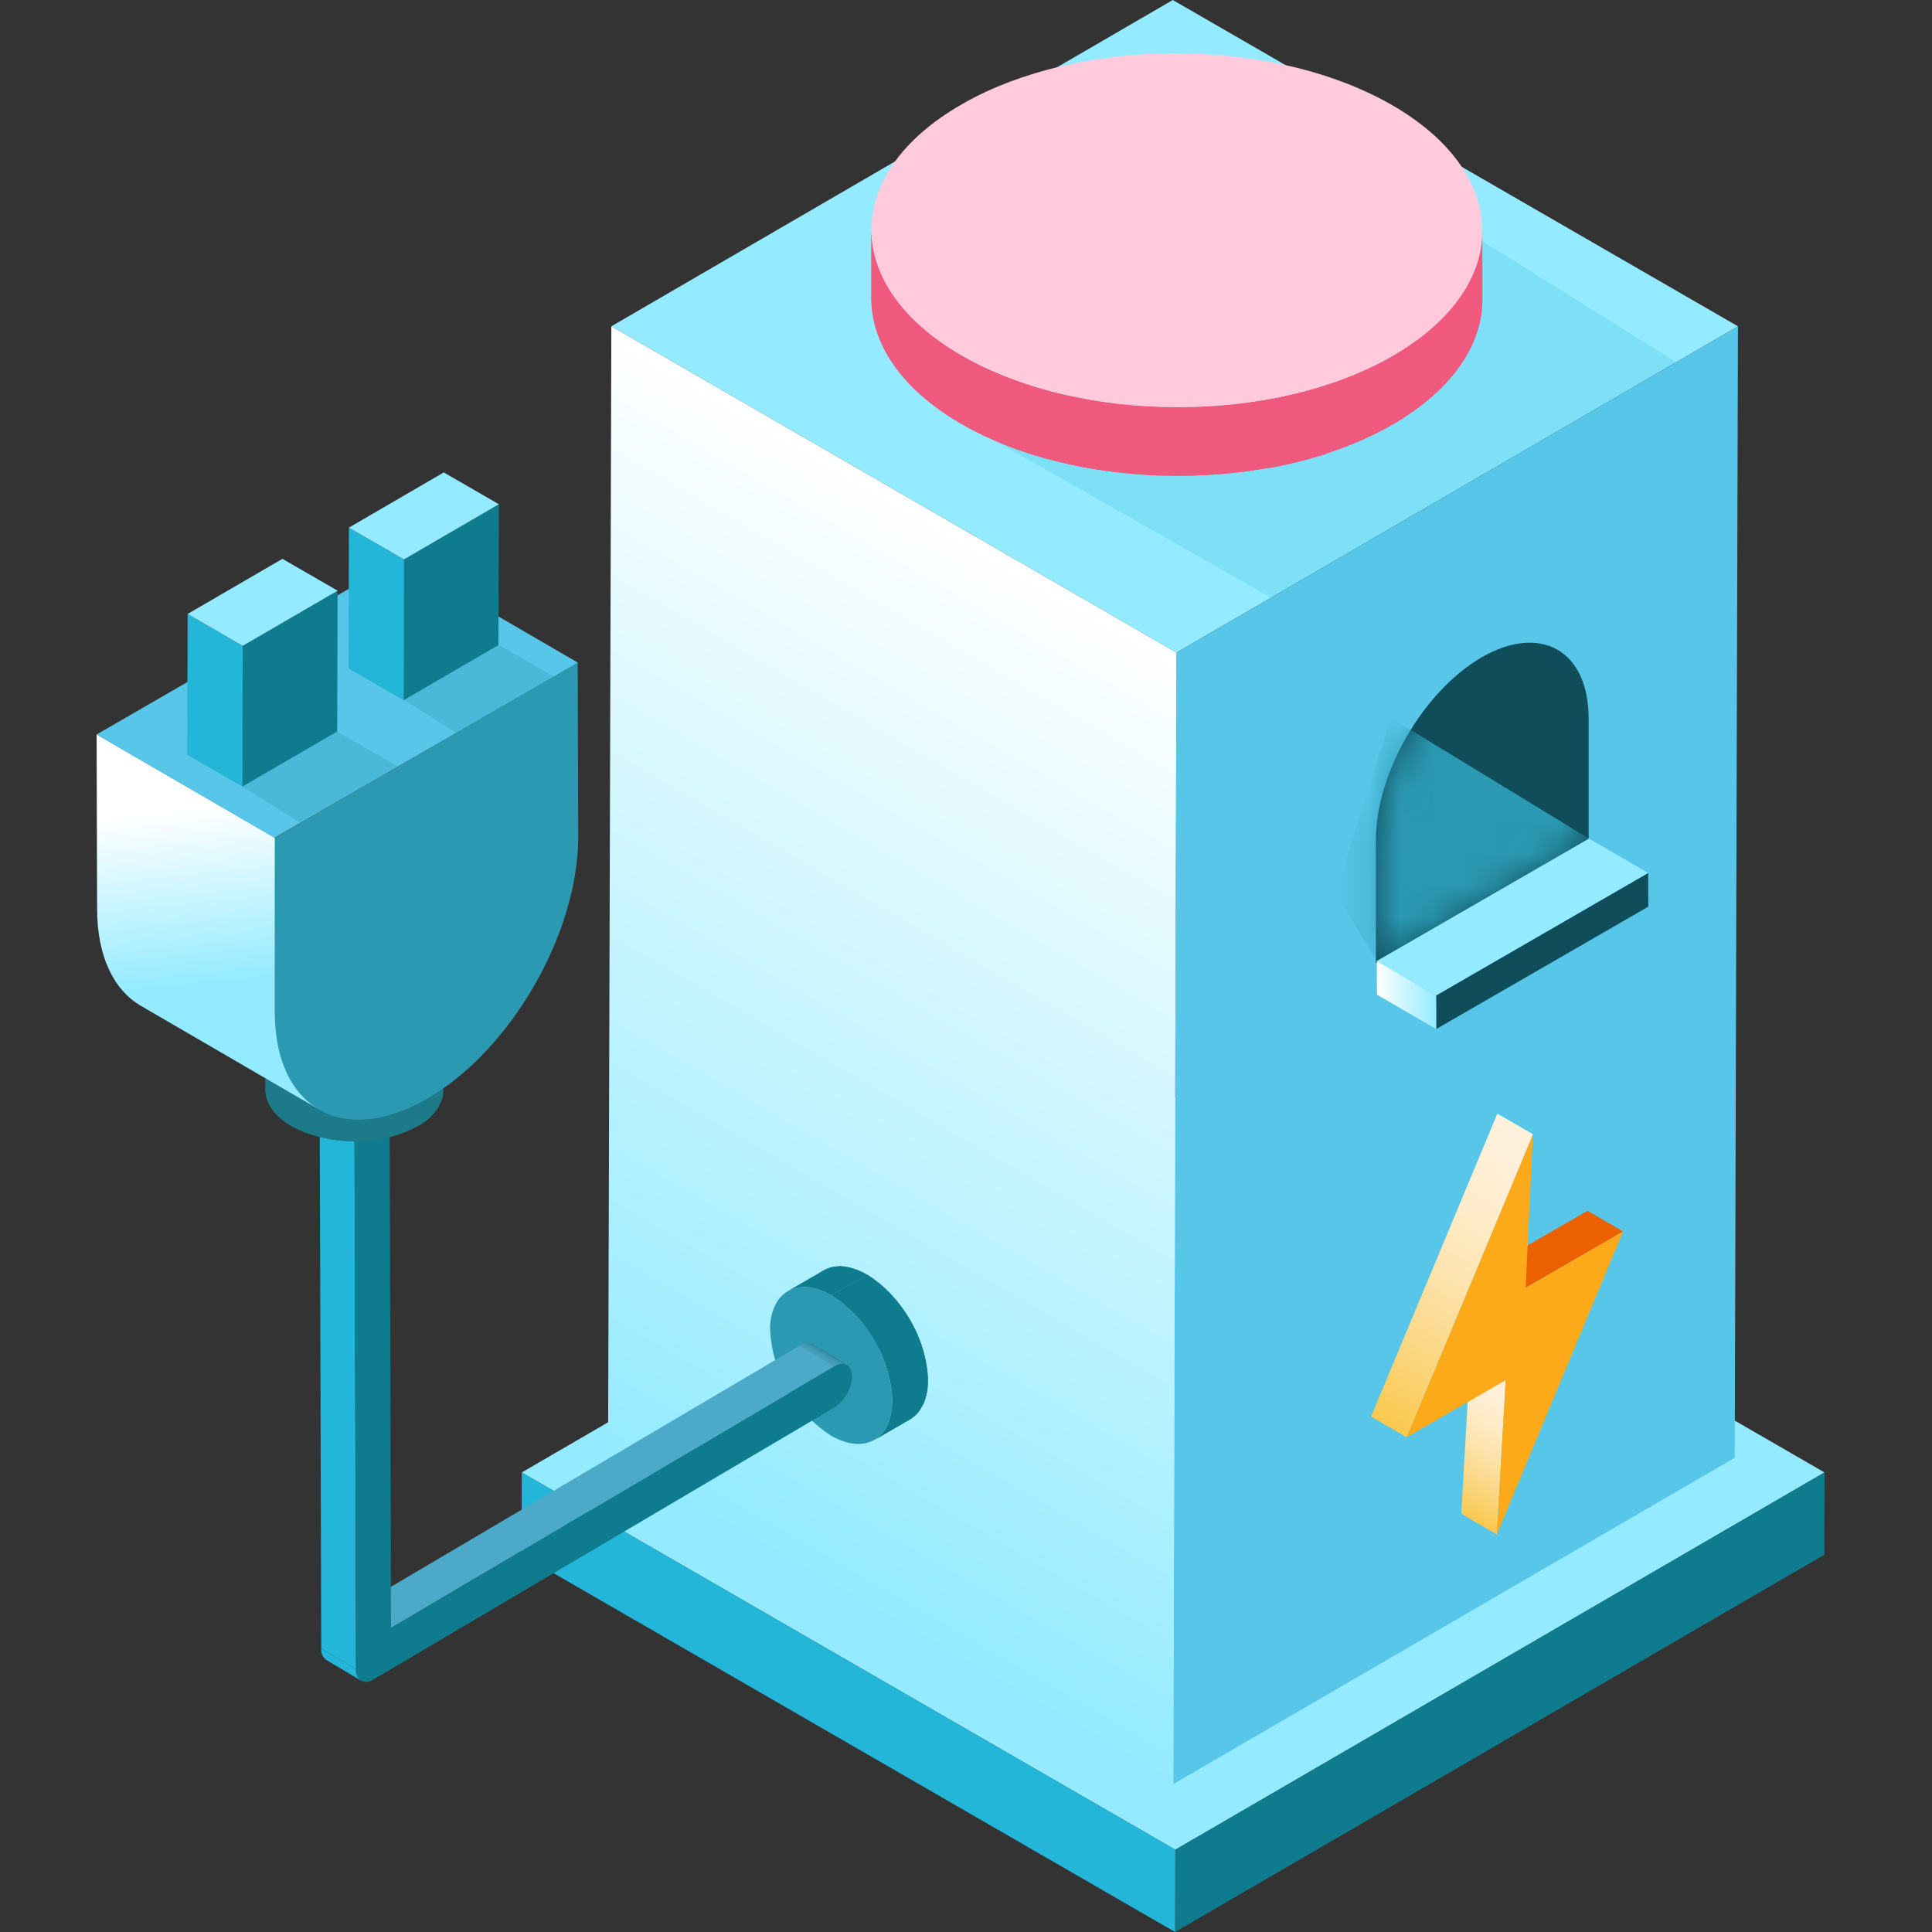 <svg width="60" height="60" viewBox="0 0 60 60" fill="none" xmlns="http://www.w3.org/2000/svg">
<rect x="0" y="0" width="60" height="60" fill="#333333" stroke="none"/>
<g clip-path="url(#clip0_2557_65483)">
<path d="M56.662 45.728L36.501 57.445L16.204 45.728L36.368 34.01L56.662 45.728Z" fill="#94EBFF"/>
<path d="M56.662 45.727L56.657 48.283L36.493 60L36.501 57.445L56.662 45.727Z" fill="#0E7C8E"/>
<path d="M36.501 57.445L36.493 60L16.199 48.283L16.204 45.727L36.501 57.445Z" fill="#23B6D8"/>
<path d="M53.974 10.134L36.537 20.268L18.986 10.134L36.422 0L53.974 10.134Z" fill="#94EBFF"/>
<path d="M53.974 10.134L53.874 45.273L36.438 55.407L36.537 20.268L53.974 10.134Z" fill="#58C6E9"/>
<path d="M36.537 20.268L36.438 55.407L18.884 45.273L18.986 10.134L36.537 20.268Z" fill="url(#paint0_linear_2557_65483)"/>
<path d="M46.021 20.409C47.85 19.364 49.331 20.2 49.336 22.298V26.094L42.729 29.911V26.113C42.721 24.023 44.197 21.462 46.021 20.409Z" fill="#0F4D5B"/>
<path d="M24.472 40.097L25.578 39.455C25.922 39.254 26.398 39.282 26.926 39.588L25.82 40.22C25.293 39.925 24.817 39.896 24.472 40.097Z" fill="#0E7C8E"/>
<path d="M24.472 40.098L25.578 39.455C25.628 39.426 25.68 39.402 25.734 39.382L24.629 40.024C24.575 40.043 24.522 40.068 24.472 40.098Z" fill="#0E7C8E"/>
<path d="M24.629 40.024L25.734 39.382C25.777 39.368 25.821 39.356 25.865 39.348L24.76 39.99C24.716 39.999 24.672 40.01 24.629 40.024Z" fill="#0E7C8E"/>
<path d="M24.76 39.99L25.865 39.348C25.901 39.34 25.938 39.334 25.975 39.332L24.869 39.975C24.833 39.977 24.796 39.982 24.76 39.99Z" fill="#0E7C8E"/>
<path d="M24.87 39.975L25.975 39.332H26.071L24.966 39.959H24.87" fill="#0E7C8E"/>
<path d="M24.966 39.959L26.071 39.316H26.157L25.055 39.959H24.966Z" fill="#0E7C8E"/>
<path d="M25.055 39.972L26.157 39.33H26.244L25.139 39.969H25.055" fill="#0E7C8E"/>
<path d="M25.139 39.98L26.244 39.34L26.325 39.353L25.22 39.993H25.139" fill="#0E7C8E"/>
<path d="M25.22 39.993L26.325 39.353L26.403 39.369L25.3 40.011L25.22 39.993Z" fill="#0E7C8E"/>
<path d="M25.3 40.011L26.403 39.369L26.481 39.392L25.379 40.032L25.3 40.011Z" fill="#0E7C8E"/>
<path d="M25.379 40.032L26.481 39.392L26.557 39.416L25.455 40.058L25.379 40.032Z" fill="#0E7C8E"/>
<path d="M25.455 40.058L26.557 39.416L26.636 39.444L25.531 40.087L25.455 40.058Z" fill="#0E7C8E"/>
<path d="M25.53 40.087L26.636 39.444L26.711 39.478L25.606 40.118L25.53 40.087Z" fill="#0E7C8E"/>
<path d="M25.606 40.118L26.711 39.478L26.787 39.512L25.682 40.155L25.606 40.118Z" fill="#0E7C8E"/>
<path d="M25.682 40.155L26.787 39.512L26.866 39.554L25.761 40.197L25.682 40.155Z" fill="#0E7C8E"/>
<path d="M25.761 40.197L26.866 39.554L26.926 39.588L25.821 40.22L25.761 40.189" fill="#0E7C8E"/>
<path d="M28.263 44.079L27.158 44.719C27.498 44.523 27.709 44.103 27.712 43.504C27.712 43.455 27.712 43.41 27.712 43.361C27.654 42.729 27.454 42.12 27.127 41.577C26.8 41.034 26.354 40.572 25.823 40.225L26.928 39.585C27.46 39.931 27.906 40.392 28.233 40.936C28.559 41.479 28.759 42.089 28.815 42.721C28.817 42.768 28.817 42.816 28.815 42.864C28.815 43.46 28.603 43.878 28.263 44.079Z" fill="#0E7C8E"/>
<path d="M25.821 40.22L26.926 39.58H26.944L25.839 40.223L25.821 40.21" fill="#0E7C8E"/>
<path d="M25.839 40.241L26.944 39.599L27.025 39.648L25.92 40.288L25.839 40.241Z" fill="#0E7C8E"/>
<path d="M25.92 40.288L27.025 39.648L27.106 39.7L26.001 40.343L25.92 40.288Z" fill="#0E7C8E"/>
<path d="M26.001 40.343L27.106 39.7L27.187 39.761L26.084 40.401L26.001 40.343Z" fill="#0E7C8E"/>
<path d="M26.084 40.401L27.187 39.761C27.216 39.78 27.244 39.801 27.271 39.823L26.168 40.466L26.084 40.401Z" fill="#0E7C8E"/>
<path d="M26.168 40.466L27.27 39.823L27.357 39.891L26.252 40.534L26.168 40.466Z" fill="#0E7C8E"/>
<path d="M26.252 40.534L27.357 39.891L27.44 39.967L26.335 40.607L26.252 40.534Z" fill="#0E7C8E"/>
<path d="M26.335 40.607L27.44 39.967L27.524 40.043L26.419 40.685L26.335 40.607Z" fill="#0E7C8E"/>
<path d="M26.419 40.685L27.524 40.043L27.605 40.124L26.5 40.764L26.419 40.685Z" fill="#0E7C8E"/>
<path d="M26.5 40.764L27.605 40.124L27.681 40.205L26.576 40.845L26.5 40.764Z" fill="#0E7C8E"/>
<path d="M26.576 40.845L27.681 40.205L27.757 40.286L26.651 40.928L26.576 40.845Z" fill="#0E7C8E"/>
<path d="M26.651 40.928L27.756 40.286L27.827 40.372L26.724 41.004L26.651 40.921" fill="#0E7C8E"/>
<path d="M26.725 41.004L27.827 40.364C27.853 40.393 27.877 40.422 27.9 40.453L26.795 41.096L26.725 41.004Z" fill="#0E7C8E"/>
<path d="M26.795 41.103L27.9 40.461C27.929 40.495 27.955 40.531 27.981 40.568L26.878 41.211C26.85 41.174 26.824 41.137 26.795 41.103Z" fill="#0E7C8E"/>
<path d="M26.879 41.211L27.981 40.568C28.02 40.62 28.059 40.675 28.096 40.73L26.991 41.373C26.954 41.318 26.918 41.263 26.879 41.211Z" fill="#0E7C8E"/>
<path d="M26.991 41.373L28.096 40.73C28.148 40.808 28.198 40.887 28.248 40.968L27.142 41.61C27.096 41.529 27.043 41.448 26.991 41.373Z" fill="#0E7C8E"/>
<path d="M27.143 41.61L28.248 40.968L28.342 41.137L27.237 41.788L27.143 41.618" fill="#0E7C8E"/>
<path d="M27.237 41.788L28.342 41.145C28.363 41.182 28.381 41.218 28.399 41.258L27.294 41.898C27.276 41.861 27.258 41.825 27.237 41.788Z" fill="#0E7C8E"/>
<path d="M27.294 41.89L28.399 41.25L28.446 41.346L27.346 41.989L27.299 41.89" fill="#0E7C8E"/>
<path d="M27.346 41.989L28.451 41.346C28.467 41.378 28.48 41.409 28.493 41.441L27.388 42.081C27.388 42.049 27.362 42.02 27.346 41.989Z" fill="#0E7C8E"/>
<path d="M27.383 42.081L28.488 41.44L28.527 41.529L27.422 42.172C27.409 42.141 27.398 42.112 27.383 42.081Z" fill="#0E7C8E"/>
<path d="M27.422 42.172L28.527 41.529C28.527 41.561 28.553 41.589 28.564 41.621L27.459 42.263C27.459 42.232 27.435 42.203 27.422 42.172Z" fill="#0E7C8E"/>
<path d="M27.459 42.263L28.564 41.621L28.6 41.715L27.495 42.358C27.495 42.326 27.472 42.295 27.459 42.263Z" fill="#0E7C8E"/>
<path d="M27.495 42.357L28.6 41.715L28.632 41.811L27.529 42.452L27.495 42.357Z" fill="#0E7C8E"/>
<path d="M27.529 42.452L28.632 41.811C28.632 41.843 28.655 41.877 28.666 41.911L27.56 42.551L27.529 42.452Z" fill="#0E7C8E"/>
<path d="M27.561 42.551L28.666 41.911C28.666 41.942 28.684 41.976 28.694 42.01L27.589 42.653C27.589 42.619 27.571 42.585 27.561 42.551Z" fill="#0E7C8E"/>
<path d="M27.589 42.653L28.694 42.01C28.694 42.044 28.712 42.075 28.72 42.109L27.607 42.752C27.607 42.718 27.589 42.684 27.581 42.653" fill="#0E7C8E"/>
<path d="M27.608 42.752L28.713 42.109L28.736 42.209L27.631 42.851L27.608 42.752Z" fill="#0E7C8E"/>
<path d="M27.639 42.851L28.744 42.209C28.744 42.242 28.757 42.276 28.762 42.308L27.66 42.95C27.66 42.916 27.66 42.885 27.639 42.851Z" fill="#0E7C8E"/>
<path d="M27.66 42.95L28.762 42.308C28.762 42.339 28.762 42.373 28.781 42.404L27.676 43.047L27.66 42.95Z" fill="#0E7C8E"/>
<path d="M27.675 43.047L28.781 42.404C28.781 42.436 28.781 42.467 28.794 42.499L27.689 43.141C27.689 43.11 27.689 43.079 27.689 43.047" fill="#0E7C8E"/>
<path d="M27.689 43.141L28.794 42.498C28.794 42.535 28.794 42.569 28.794 42.606L27.691 43.248C27.691 43.212 27.691 43.178 27.691 43.141" fill="#0E7C8E"/>
<path d="M27.702 43.248L28.804 42.606C28.807 42.643 28.807 42.681 28.804 42.718L27.709 43.355V43.243" fill="#0E7C8E"/>
<path d="M27.709 43.355L28.815 42.713V42.757L27.709 43.4V43.355Z" fill="#0E7C8E"/>
<path d="M27.709 43.405L28.815 42.763C28.815 42.796 28.815 42.828 28.815 42.862L27.709 43.504C27.709 43.471 27.709 43.439 27.709 43.405Z" fill="#0E7C8E"/>
<path d="M27.712 43.51L28.817 42.867C28.817 42.898 28.817 42.93 28.817 42.958L27.712 43.601C27.712 43.57 27.712 43.541 27.712 43.51Z" fill="#0E7C8E"/>
<path d="M27.709 43.601L28.815 42.958C28.815 42.99 28.815 43.019 28.815 43.047L27.709 43.69C27.709 43.661 27.709 43.632 27.709 43.601Z" fill="#0E7C8E"/>
<path d="M27.704 43.69L28.809 43.047C28.809 43.079 28.809 43.11 28.809 43.139L27.704 43.781C27.704 43.753 27.704 43.721 27.704 43.69Z" fill="#0E7C8E"/>
<path d="M27.694 43.781L28.799 43.139C28.799 43.17 28.799 43.201 28.799 43.23L27.681 43.878C27.681 43.849 27.681 43.818 27.681 43.787" fill="#0E7C8E"/>
<path d="M27.681 43.878L28.786 43.235C28.786 43.267 28.773 43.298 28.767 43.329L27.662 43.969C27.662 43.941 27.675 43.909 27.681 43.878Z" fill="#0E7C8E"/>
<path d="M27.662 43.964L28.767 43.324C28.767 43.355 28.752 43.389 28.741 43.421L27.636 44.061C27.636 44.029 27.654 43.998 27.662 43.964Z" fill="#0E7C8E"/>
<path d="M27.636 44.061L28.741 43.421C28.741 43.455 28.721 43.489 28.708 43.52L27.608 44.163L27.639 44.061" fill="#0E7C8E"/>
<path d="M27.608 44.163L28.71 43.52C28.71 43.557 28.681 43.593 28.666 43.627L27.561 44.27L27.608 44.163Z" fill="#0E7C8E"/>
<path d="M27.558 44.27L28.652 43.617C28.632 43.662 28.608 43.706 28.582 43.747L27.487 44.401C27.513 44.358 27.537 44.315 27.558 44.27Z" fill="#0E7C8E"/>
<path d="M27.487 44.401L28.593 43.758C28.51 43.89 28.397 44 28.263 44.079L27.158 44.719C27.292 44.641 27.405 44.532 27.487 44.401Z" fill="#0E7C8E"/>
<path d="M25.821 40.22C26.352 40.566 26.797 41.028 27.124 41.571C27.451 42.114 27.651 42.724 27.709 43.355C27.709 43.405 27.709 43.449 27.709 43.499C27.709 44.701 26.852 45.187 25.805 44.583C25.255 44.224 24.797 43.741 24.469 43.172C24.141 42.603 23.952 41.965 23.916 41.31C23.916 41.26 23.916 41.213 23.916 41.169C23.989 40.074 24.815 39.648 25.821 40.22Z" fill="#2B99B2"/>
<path d="M51.186 27.11L51.188 28.158L44.602 31.959L44.6 30.914L51.186 27.11Z" fill="#0F4D5B"/>
<path d="M44.602 31.959L42.763 30.891L42.758 29.843L44.6 30.914L44.602 31.959Z" fill="url(#paint1_linear_2557_65483)"/>
<path d="M44.6 30.914L42.758 29.843L49.344 26.042L51.186 27.11L44.6 30.914Z" fill="#94EBFF"/>
<path d="M25.915 42.431L24.833 41.788C24.857 41.774 24.883 41.761 24.909 41.751L25.99 42.391C25.964 42.402 25.939 42.416 25.915 42.431Z" fill="#469EBA"/>
<path d="M25.99 42.391L24.909 41.751C24.929 41.741 24.95 41.733 24.971 41.728L26.053 42.37L25.99 42.391Z" fill="#459AB6"/>
<path d="M26.053 42.37L24.971 41.728H25.021L26.1 42.37H26.053Z" fill="#4396B1"/>
<path d="M26.1 42.36L25.021 41.717H25.06L26.142 42.36H26.1Z" fill="#4193AC"/>
<path d="M26.142 42.355L25.06 41.712H25.097L26.178 42.355H26.142Z" fill="#3F8FA8"/>
<path d="M26.178 42.355L25.097 41.712H25.128L26.21 42.355H26.178Z" fill="#3E8BA3"/>
<path d="M26.21 42.36L25.128 41.717H25.16L26.241 42.358H26.21" fill="#3C879E"/>
<path d="M26.241 42.365L25.16 41.725H25.188L26.27 42.365H26.241Z" fill="#3A839A"/>
<path d="M26.27 42.376L25.188 41.736H25.217L26.296 42.378L26.27 42.363" fill="#387F95"/>
<path d="M26.296 42.392L25.217 41.749L25.22 41.751L26.301 42.394L26.296 42.392Z" fill="#377B90"/>
<path d="M12.144 50.558L11.062 49.916L24.833 41.791L25.915 42.431L12.144 50.558Z" fill="#4CAAC8"/>
<path d="M11.216 52.196L10.137 51.554C10.082 51.514 10.038 51.46 10.009 51.398C9.981 51.335 9.969 51.267 9.975 51.198L11.057 51.838C11.051 51.907 11.062 51.975 11.09 52.038C11.118 52.101 11.162 52.155 11.216 52.196Z" fill="#23B6D8"/>
<path d="M11.057 51.841L9.976 51.198L9.913 28.754L10.994 29.397L11.057 51.841Z" fill="#23B6D8"/>
<path d="M11.538 28.435L10.456 27.793L10.532 27.753L11.614 28.396L11.538 28.435Z" fill="#469EBA"/>
<path d="M11.614 28.396L10.532 27.753L10.597 27.732L11.671 28.372L11.606 28.396" fill="#459AB6"/>
<path d="M11.671 28.372L10.59 27.732H10.637L11.718 28.372H11.671Z" fill="#4396B1"/>
<path d="M11.726 28.362L10.644 27.722H10.686L11.765 28.365H11.726" fill="#4193AC"/>
<path d="M11.765 28.359L10.686 27.717H10.72L11.802 28.359H11.765Z" fill="#3F8FA8"/>
<path d="M11.802 28.359L10.72 27.717H10.754L11.836 28.357H11.802" fill="#3E8BA3"/>
<path d="M11.836 28.362L10.754 27.722H10.786L11.864 28.365H11.836" fill="#3C879E"/>
<path d="M11.864 28.37L10.785 27.727H10.814L11.893 28.37H11.864Z" fill="#3A839A"/>
<path d="M11.893 28.38L10.814 27.738L10.84 27.753L11.932 28.393H11.904" fill="#387F95"/>
<path d="M11.922 28.396L10.84 27.753L10.843 27.756L11.925 28.396H11.922Z" fill="#377B90"/>
<path d="M11.538 28.435C11.838 28.258 12.081 28.399 12.084 28.751L12.144 50.556L25.915 42.431C26.215 42.253 26.458 42.397 26.458 42.749C26.45 42.941 26.396 43.127 26.302 43.294C26.209 43.46 26.077 43.602 25.917 43.708L11.603 52.155C11.548 52.195 11.483 52.22 11.415 52.228C11.348 52.235 11.279 52.224 11.216 52.196C11.162 52.155 11.118 52.101 11.09 52.038C11.062 51.975 11.051 51.907 11.057 51.839L10.994 29.394C11.004 29.203 11.058 29.017 11.153 28.85C11.247 28.684 11.379 28.542 11.538 28.435Z" fill="#0E7C8E"/>
<path d="M10.994 29.394L9.913 28.754C9.91 28.717 9.91 28.681 9.913 28.644L10.994 29.287C10.992 29.322 10.992 29.358 10.994 29.394Z" fill="#2E6779"/>
<path d="M11.002 29.287L9.921 28.644C9.924 28.619 9.928 28.593 9.934 28.568L11.015 29.211C11.008 29.236 11.004 29.261 11.002 29.287Z" fill="#306B7E"/>
<path d="M11.015 29.211L9.934 28.568C9.937 28.546 9.942 28.524 9.949 28.503L11.028 29.146C11.027 29.168 11.027 29.189 11.028 29.211" fill="#316F82"/>
<path d="M11.028 29.146L9.949 28.503L9.965 28.448L11.047 29.091C11.04 29.109 11.033 29.127 11.028 29.146Z" fill="#337387"/>
<path d="M11.047 29.091L9.965 28.448C9.965 28.43 9.978 28.412 9.983 28.396L11.065 29.039C11.057 29.055 11.051 29.073 11.047 29.091Z" fill="#35778C"/>
<path d="M11.065 29.038L9.983 28.396C9.983 28.378 9.996 28.362 10.004 28.346L11.083 28.986C11.083 29.005 11.083 29.02 11.065 29.038Z" fill="#377B90"/>
<path d="M11.083 28.986L10.004 28.346C10.009 28.329 10.017 28.312 10.025 28.297L11.107 28.939L11.083 28.986Z" fill="#387F95"/>
<path d="M11.107 28.939L10.025 28.297L10.049 28.25L11.13 28.892L11.107 28.939Z" fill="#3A839A"/>
<path d="M11.13 28.892L10.049 28.25C10.056 28.233 10.065 28.218 10.075 28.203L11.149 28.845C11.139 28.86 11.13 28.876 11.122 28.892" fill="#3C879E"/>
<path d="M11.149 28.845L10.075 28.203C10.083 28.186 10.093 28.171 10.103 28.155L11.182 28.798L11.156 28.845" fill="#3E8BA3"/>
<path d="M11.182 28.798L10.104 28.155C10.113 28.139 10.123 28.124 10.135 28.108L11.214 28.749L11.182 28.798Z" fill="#3F8FA8"/>
<path d="M11.214 28.749L10.135 28.108C10.146 28.09 10.158 28.073 10.171 28.056L11.25 28.699L11.214 28.749Z" fill="#4193AC"/>
<path d="M11.25 28.699L10.171 28.056L10.216 28.001L11.295 28.644L11.25 28.699Z" fill="#4396B1"/>
<path d="M11.295 28.644L10.216 28.001L10.273 27.936L11.355 28.579L11.295 28.644Z" fill="#459AB6"/>
<path d="M11.355 28.579L10.273 27.941C10.329 27.887 10.39 27.838 10.456 27.798L11.538 28.44C11.471 28.48 11.409 28.528 11.355 28.584" fill="#469EBA"/>
<path d="M13.761 32.573V33.854C13.744 34.071 13.673 34.28 13.554 34.462C13.435 34.645 13.273 34.795 13.082 34.899C13.045 34.925 13.003 34.948 12.959 34.974C12.354 35.282 11.686 35.443 11.007 35.443C10.329 35.443 9.66 35.282 9.056 34.974C8.512 34.661 8.241 34.248 8.241 33.835V32.558C8.241 32.971 8.502 33.383 9.053 33.697C9.661 34.007 10.334 34.167 11.016 34.166C11.698 34.165 12.371 34.001 12.977 33.689L13.1 33.613C13.287 33.508 13.446 33.358 13.561 33.176C13.676 32.995 13.745 32.788 13.761 32.573Z" fill="#1D7A89"/>
<path d="M13.761 32.599V33.877C13.76 33.93 13.754 33.982 13.743 34.034V32.756C13.753 32.705 13.759 32.652 13.761 32.599Z" fill="#1D7A89"/>
<path d="M13.761 32.756V34.034C13.751 34.087 13.736 34.14 13.717 34.191V32.913C13.735 32.862 13.75 32.81 13.761 32.756Z" fill="#1D7A89"/>
<path d="M13.709 32.905V34.183C13.689 34.237 13.664 34.289 13.636 34.339V33.062C13.663 33.011 13.688 32.959 13.709 32.905Z" fill="#1D7A89"/>
<path d="M13.636 33.07V34.347C13.603 34.405 13.566 34.46 13.526 34.512V33.234C13.567 33.182 13.604 33.127 13.638 33.07" fill="#1D7A89"/>
<path d="M13.523 33.234V34.512C13.471 34.577 13.414 34.638 13.354 34.695V33.428C13.415 33.371 13.472 33.31 13.523 33.245" fill="#1D7A89"/>
<path d="M13.353 33.428V34.705C13.272 34.78 13.184 34.848 13.092 34.909C13.074 34.923 13.055 34.935 13.035 34.946V33.668L13.095 33.632C13.187 33.57 13.274 33.502 13.356 33.428" fill="#1D7A89"/>
<path d="M13.032 33.658V34.935L12.967 34.974C12.775 35.083 12.573 35.17 12.363 35.236V33.958C12.577 33.89 12.783 33.8 12.977 33.689L13.04 33.65" fill="#1D7A89"/>
<path d="M12.363 33.963V35.241C12.192 35.295 12.018 35.339 11.841 35.371V34.094C12.018 34.062 12.192 34.018 12.363 33.963Z" fill="#1D7A89"/>
<path d="M11.841 34.094V35.371C11.722 35.392 11.605 35.408 11.488 35.418V34.141C11.608 34.13 11.726 34.115 11.841 34.094Z" fill="#1D7A89"/>
<path d="M11.488 34.141V35.419C11.386 35.419 11.284 35.437 11.182 35.439V34.162C11.284 34.162 11.386 34.162 11.488 34.141Z" fill="#1D7A89"/>
<path d="M11.182 34.162V35.439C11.088 35.439 10.992 35.439 10.898 35.439V34.162C10.992 34.162 11.086 34.162 11.18 34.162" fill="#1D7A89"/>
<path d="M10.9 34.164V35.442L10.639 35.426V34.149C10.728 34.149 10.819 34.162 10.9 34.164Z" fill="#1D7A89"/>
<path d="M10.626 34.149V35.426C10.537 35.426 10.448 35.411 10.365 35.398V34.12L10.626 34.149Z" fill="#1D7A89"/>
<path d="M10.365 34.12V35.398C10.271 35.398 10.179 35.369 10.104 35.348V34.07C10.195 34.091 10.286 34.107 10.365 34.12Z" fill="#1D7A89"/>
<path d="M10.085 34.07V35.348C9.988 35.33 9.892 35.306 9.798 35.277V34C9.892 34.029 9.988 34.052 10.085 34.07Z" fill="#1D7A89"/>
<path d="M9.798 34V35.278C9.684 35.246 9.573 35.208 9.463 35.165V33.888C9.573 33.931 9.684 33.968 9.798 34Z" fill="#1D7A89"/>
<path d="M9.463 33.888V35.165C9.325 35.112 9.192 35.048 9.064 34.974C8.52 34.661 8.249 34.248 8.249 33.835V32.558C8.249 32.971 8.51 33.383 9.061 33.697C9.19 33.77 9.323 33.834 9.461 33.888" fill="#1D7A89"/>
<path d="M12.956 31.434C14.001 32.035 14.041 33.002 13.092 33.621L12.977 33.689C12.371 33.999 11.699 34.161 11.018 34.161C10.337 34.161 9.665 33.999 9.058 33.689C7.979 33.065 7.972 32.051 9.045 31.426L9.179 31.356C9.774 31.084 10.422 30.949 11.076 30.963C11.731 30.976 12.373 31.137 12.956 31.434Z" fill="#1D7A89"/>
<path d="M17.941 20.579L17.957 25.992C17.957 28.984 15.867 32.626 13.254 34.128C10.642 35.63 8.536 34.423 8.536 31.434V26.018L17.941 20.579Z" fill="#2B99B2"/>
<path d="M8.536 31.434V26.018L3 22.808L3.016 28.224C3.016 29.71 3.538 30.755 4.39 31.246L9.913 34.457C9.059 33.966 8.536 32.918 8.536 31.434Z" fill="url(#paint2_linear_2557_65483)"/>
<path d="M8.523 26.018L3 22.81L12.424 17.368L17.946 20.579L8.523 26.018Z" fill="#58C6E9"/>
<path d="M7.538 20.057L7.525 24.43L5.814 23.44L5.827 19.066L7.538 20.057Z" fill="#23B6D8"/>
<path d="M7.538 20.057L10.485 18.345L10.472 22.719L7.525 24.43L7.538 20.057Z" fill="#0E7C8E"/>
<path d="M5.827 19.067L8.771 17.355L10.485 18.345L7.538 20.057L5.827 19.067Z" fill="#94EBFF"/>
<path d="M12.546 17.373L12.536 21.747L10.825 20.759L10.835 16.386L12.546 17.373Z" fill="#23B6D8"/>
<path d="M12.546 17.373L15.493 15.66L15.48 20.036L12.536 21.747L12.546 17.373Z" fill="#0E7C8E"/>
<path d="M10.835 16.386L13.782 14.672L15.493 15.66L12.546 17.373L10.835 16.386Z" fill="#94EBFF"/>
<path d="M46.486 47.656L45.381 47.013L45.655 42.219L46.761 42.862L46.486 47.656Z" fill="url(#paint3_linear_2557_65483)"/>
<path d="M47.38 39.993L46.274 39.35L49.302 37.602L50.407 38.245L47.38 39.993Z" fill="#EB6100"/>
<path d="M50.408 38.245L46.486 47.656L46.761 42.862L43.685 44.636L47.607 35.225L47.38 39.993L50.408 38.245Z" fill="#FCAA1A"/>
<path d="M43.685 44.636L42.58 43.993L46.502 34.585L47.607 35.225L43.685 44.636Z" fill="url(#paint4_linear_2557_65483)"/>
<mask id="mask0_2557_65483" style="mask-type:alpha" maskUnits="userSpaceOnUse" x="42" y="19" width="8" height="11">
<path d="M46.021 20.409C47.85 19.364 49.331 20.2 49.336 22.298V26.094L42.729 29.911V26.113C42.721 24.023 44.197 21.462 46.021 20.409Z" fill="#0F4D5B"/>
</mask>
<g mask="url(#mask0_2557_65483)">
<path d="M49.344 26.042L43.194 22.293L41.472 27.748L42.758 29.843L49.344 26.042Z" fill="#2B99B2"/>
</g>
<path opacity="0.2" d="M29.042 12.632L41.676 4.765L52.059 11.247L39.474 18.562L29.042 12.632Z" fill="#23B6D8"/>
<path d="M46.034 7.179V9.309C46.034 10.594 45.25 11.879 43.698 12.906C43.562 12.995 43.437 13.084 43.278 13.167C39.586 15.312 33.577 15.312 29.86 13.167C27.992 12.088 27.056 10.67 27.061 9.248V7.119C27.061 8.533 27.992 9.951 29.862 11.038C33.577 13.183 39.586 13.183 43.278 11.038C43.424 10.952 43.562 10.866 43.698 10.777C45.253 9.75 46.031 8.465 46.034 7.179Z" fill="#EF597D"/>
<path d="M46.034 7.26V9.392C46.028 9.575 46.008 9.756 45.974 9.936V7.806C46.01 7.627 46.031 7.444 46.037 7.26" fill="#EF597D"/>
<path d="M45.971 7.806V9.936C45.934 10.118 45.882 10.297 45.817 10.471V8.342C45.883 8.172 45.934 7.998 45.971 7.819" fill="#EF597D"/>
<path d="M45.817 8.347V10.476C45.745 10.662 45.657 10.842 45.556 11.015V8.885C45.657 8.713 45.745 8.533 45.817 8.347Z" fill="#EF597D"/>
<path d="M45.564 8.87V10.999C45.452 11.197 45.324 11.386 45.182 11.563V9.434C45.323 9.255 45.45 9.067 45.564 8.87Z" fill="#EF597D"/>
<path d="M45.185 9.444V11.574C45.004 11.8 44.805 12.01 44.589 12.203V10.074C44.8 9.88 44.996 9.669 45.174 9.444" fill="#EF597D"/>
<path d="M44.589 10.074V12.203C44.309 12.462 44.007 12.697 43.688 12.906C43.594 12.969 43.497 13.031 43.398 13.092V10.96C43.497 10.9 43.594 10.84 43.688 10.777C44.007 10.568 44.309 10.333 44.589 10.074Z" fill="#EF597D"/>
<path d="M43.408 10.96V13.092L43.278 13.167C42.615 13.545 41.915 13.852 41.188 14.082V11.953C41.917 11.723 42.619 11.416 43.283 11.038L43.414 10.96" fill="#EF597D"/>
<path d="M41.193 11.953V14.095C40.604 14.283 40.004 14.432 39.395 14.542V12.412C40.004 12.299 40.605 12.145 41.193 11.953Z" fill="#EF597D"/>
<path d="M39.403 12.399V14.528C39.006 14.599 38.601 14.656 38.194 14.698V12.566C38.601 12.527 39.006 12.47 39.403 12.399Z" fill="#EF597D"/>
<path d="M38.194 12.566V14.698C37.844 14.732 37.493 14.756 37.149 14.766V12.637C37.501 12.637 37.854 12.603 38.194 12.566Z" fill="#EF597D"/>
<path d="M37.141 12.637V14.766C36.817 14.779 36.493 14.779 36.169 14.766V12.637C36.493 12.637 36.817 12.637 37.141 12.637Z" fill="#EF597D"/>
<path d="M36.169 12.642V14.771C35.855 14.771 35.544 14.748 35.234 14.722V12.592C35.544 12.619 35.855 12.634 36.169 12.642Z" fill="#EF597D"/>
<path d="M35.233 12.592V14.722C34.923 14.696 34.617 14.662 34.311 14.617V12.488C34.617 12.533 34.925 12.566 35.233 12.592Z" fill="#EF597D"/>
<path d="M34.311 12.488V14.617C33.993 14.573 33.679 14.518 33.371 14.455V12.326C33.679 12.389 33.995 12.444 34.311 12.488Z" fill="#EF597D"/>
<path d="M33.371 12.326V14.455C33.034 14.385 32.705 14.304 32.381 14.212V12.083C32.705 12.175 33.034 12.256 33.371 12.326Z" fill="#EF597D"/>
<path d="M32.381 12.083V14.212C31.983 14.1 31.597 13.969 31.229 13.823V11.694C31.599 11.84 31.986 11.971 32.381 12.083Z" fill="#EF597D"/>
<path d="M31.229 11.694V13.823C30.757 13.638 30.299 13.419 29.86 13.167C27.992 12.088 27.056 10.67 27.061 9.248V7.119C27.061 8.533 27.992 9.951 29.862 11.038C30.301 11.289 30.758 11.509 31.229 11.694Z" fill="#EF597D"/>
<path d="M43.236 3.266C46.805 5.327 46.961 8.619 43.698 10.777C43.562 10.866 43.424 10.952 43.278 11.038C39.586 13.183 33.577 13.183 29.862 11.038C26.147 8.893 26.126 5.413 29.82 3.268C29.967 3.182 30.116 3.099 30.27 3.02C33.985 1.123 39.667 1.207 43.236 3.266Z" fill="#FFCADC"/>
<path opacity="0.3" d="M7.525 24.43L10.472 22.719L12.363 23.803L9.33 25.553L7.525 24.43Z" fill="#2B99B2"/>
<path opacity="0.3" d="M12.536 21.736L15.48 20.025L17.374 21.11L14.339 22.863L12.536 21.736Z" fill="#2B99B2"/>
</g>
<defs>
<linearGradient id="paint0_linear_2557_65483" x1="35.333" y1="19.571" x2="20.091" y2="45.968" gradientUnits="userSpaceOnUse">
<stop stop-color="white"/>
<stop offset="1" stop-color="#94EBFF"/>
</linearGradient>
<linearGradient id="paint1_linear_2557_65483" x1="42.758" y1="30.901" x2="44.602" y2="30.901" gradientUnits="userSpaceOnUse">
<stop stop-color="white"/>
<stop offset="1" stop-color="#94EBFF"/>
</linearGradient>
<linearGradient id="paint2_linear_2557_65483" x1="5.819" y1="25.159" x2="6.368" y2="30.549" gradientUnits="userSpaceOnUse">
<stop stop-color="white"/>
<stop offset="1" stop-color="#94EBFF"/>
</linearGradient>
<linearGradient id="paint3_linear_2557_65483" x1="47.145" y1="43.078" x2="44.997" y2="46.796" gradientUnits="userSpaceOnUse">
<stop stop-color="#FFF1DC"/>
<stop offset="0.14" stop-color="#FFEFD7"/>
<stop offset="0.32" stop-color="#FEEBC7"/>
<stop offset="0.51" stop-color="#FDE3AD"/>
<stop offset="0.72" stop-color="#FBD989"/>
<stop offset="0.94" stop-color="#FACC5B"/>
<stop offset="1" stop-color="#F9C84E"/>
</linearGradient>
<linearGradient id="paint4_linear_2557_65483" x1="47.623" y1="35.23" x2="42.567" y2="43.99" gradientUnits="userSpaceOnUse">
<stop stop-color="#FFF1DC"/>
<stop offset="0.14" stop-color="#FFEFD7"/>
<stop offset="0.32" stop-color="#FEEBC7"/>
<stop offset="0.51" stop-color="#FDE3AD"/>
<stop offset="0.72" stop-color="#FBD989"/>
<stop offset="0.94" stop-color="#FACC5B"/>
<stop offset="1" stop-color="#F9C84E"/>
</linearGradient>
<clipPath id="clip0_2557_65483">
<rect width="53.662" height="60" fill="white" transform="translate(3)"/>
</clipPath>
</defs>
</svg>
